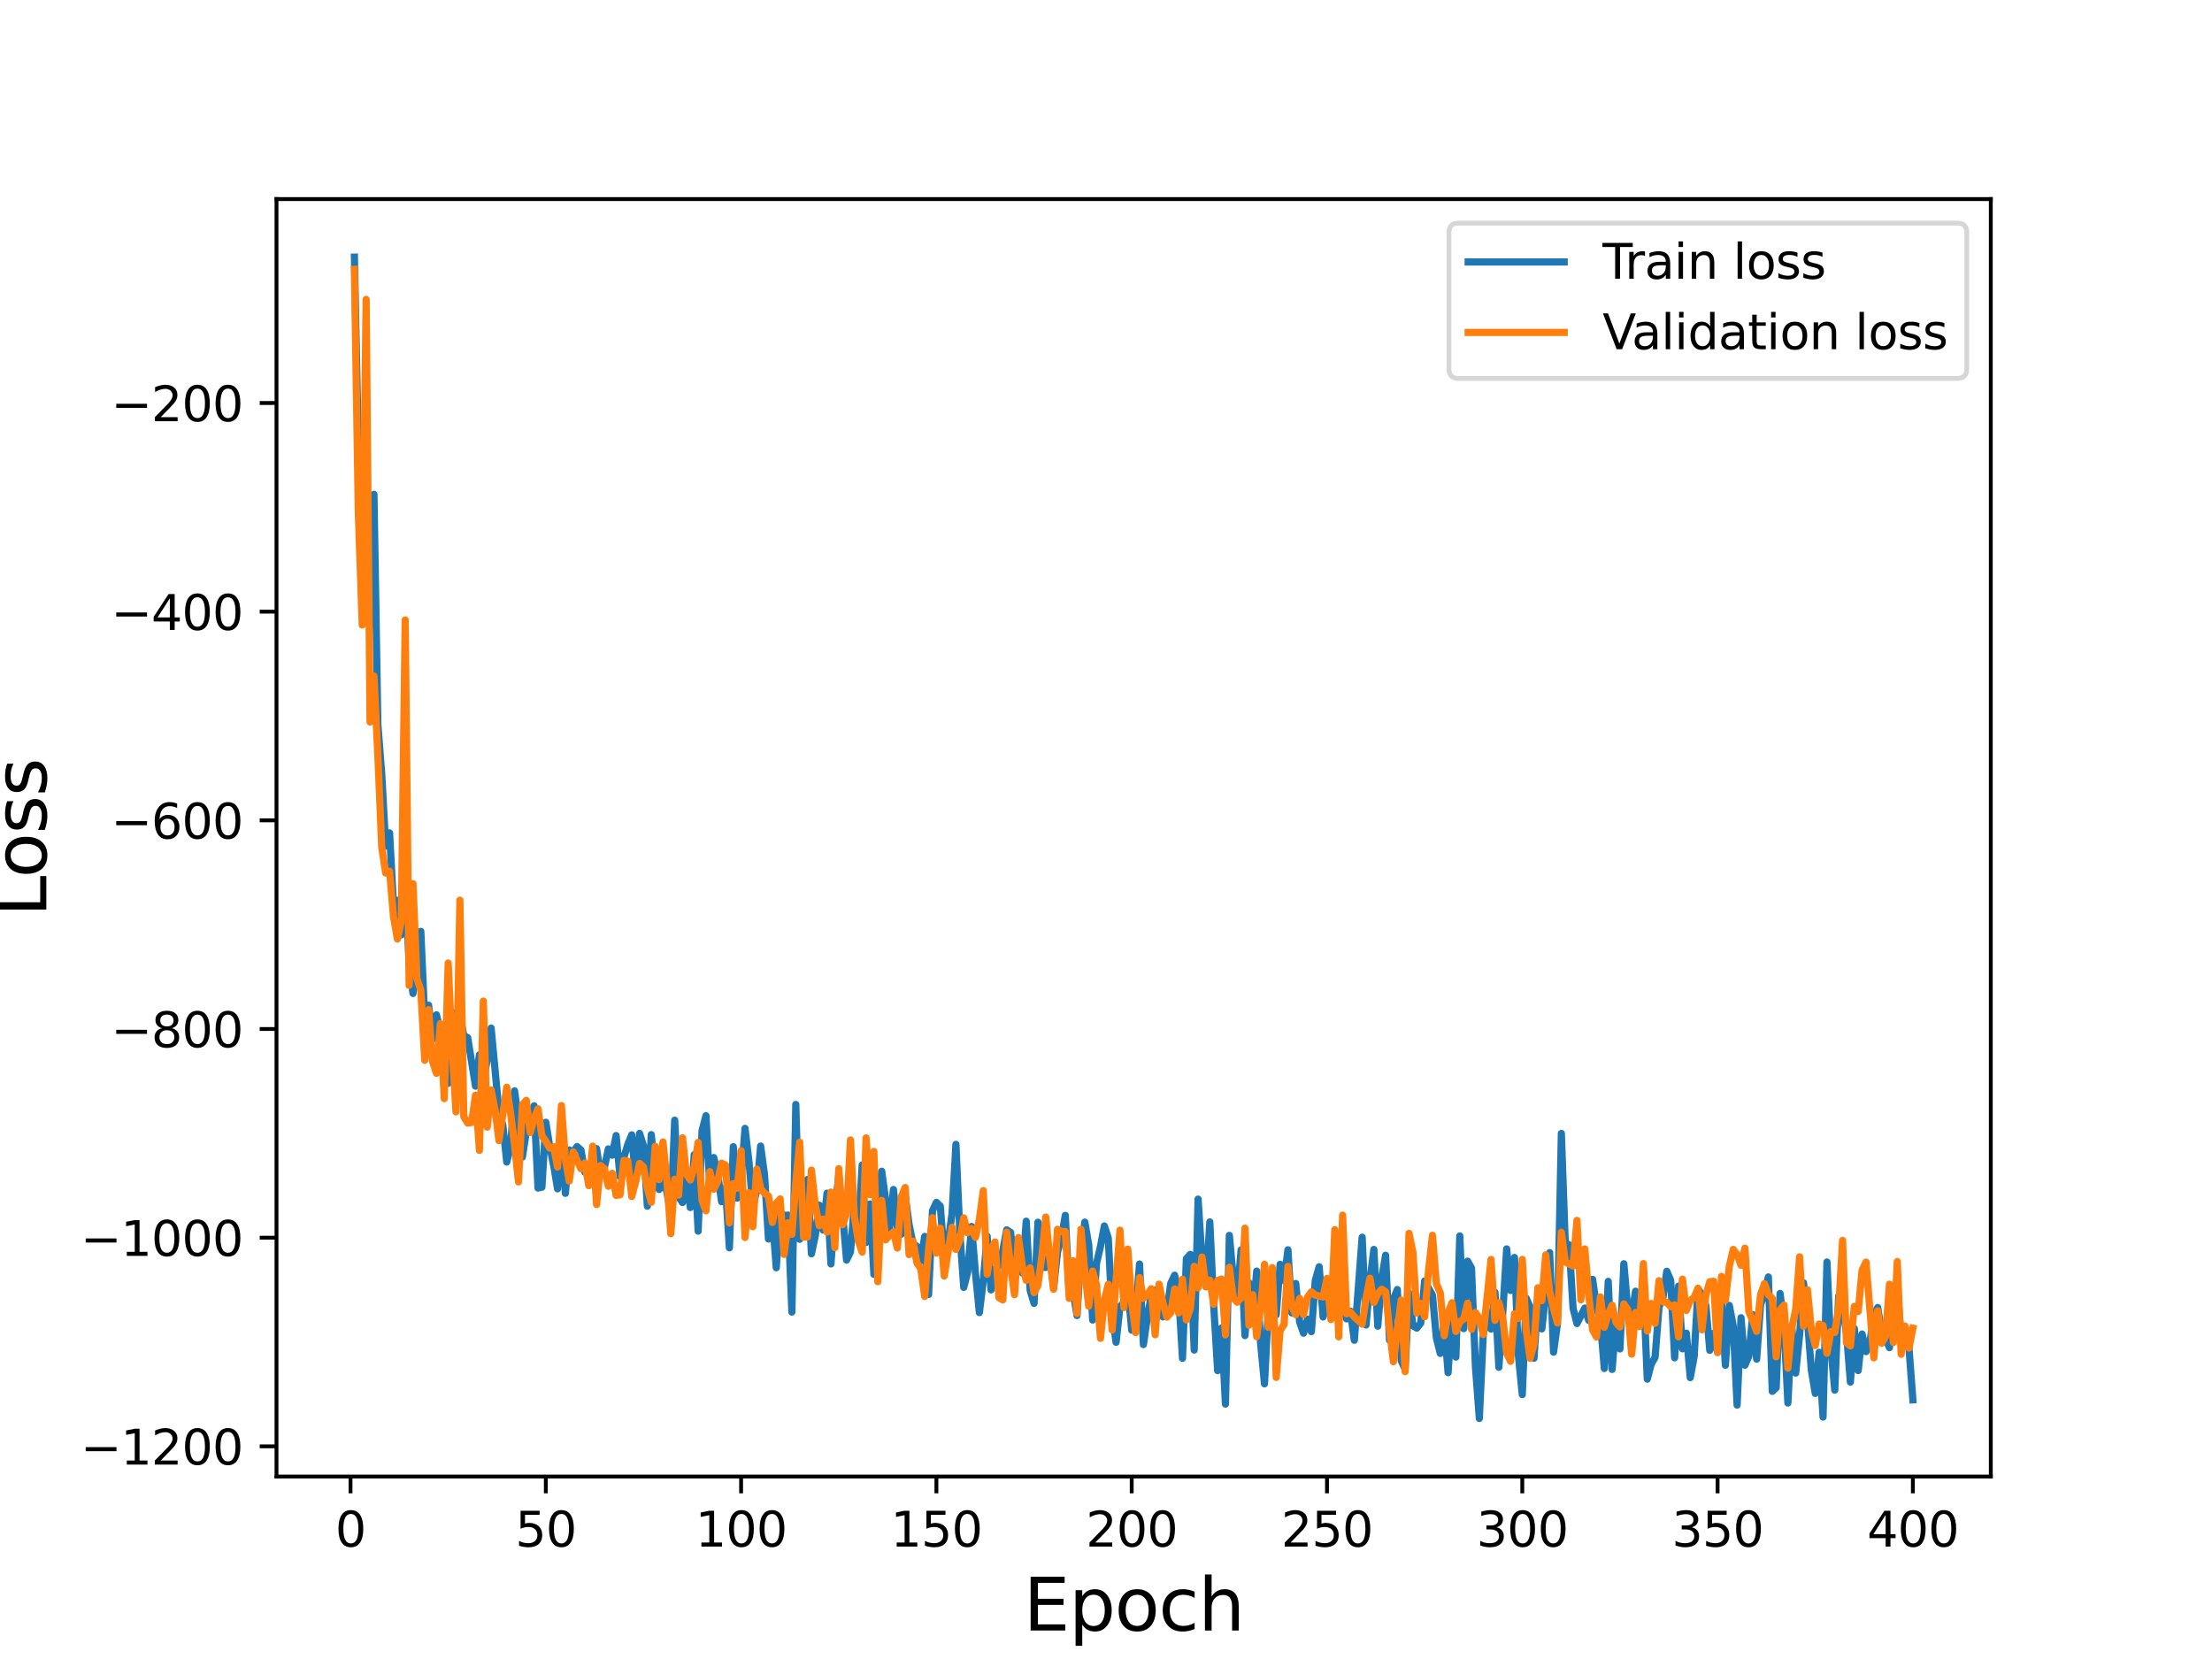<?xml version="1.0" encoding="utf-8" standalone="no"?>
<!DOCTYPE svg PUBLIC "-//W3C//DTD SVG 1.1//EN"
  "http://www.w3.org/Graphics/SVG/1.1/DTD/svg11.dtd">
<svg height="345.6pt" version="1.1" viewBox="0 0 460.8 345.6" width="460.8pt" xmlns="http://www.w3.org/2000/svg" xmlns:xlink="http://www.w3.org/1999/xlink">
 <defs>
  <style type="text/css">*{stroke-linecap:butt;stroke-linejoin:round;}</style>
 </defs>
 <g id="figure_1">
  <g id="patch_1">
   <path d="M 0 345.6 
L 460.8 345.6 
L 460.8 0 
L 0 0 
z
" style="fill:#ffffff;"/>
  </g>
  <g id="axes_1">
   <g id="patch_2">
    <path d="M 57.6 307.584 
L 414.72 307.584 
L 414.72 41.472 
L 57.6 41.472 
z
" style="fill:#ffffff;"/>
   </g>
   <g id="matplotlib.axis_1">
    <g id="xtick_1">
     <g id="line2d_1">
      <defs>
       <path d="M 0 0 
L 0 3.5 
" id="mace0182676" style="stroke:#000000;stroke-width:0.8;"/>
      </defs>
      <g>
       <use style="stroke:#000000;stroke-width:0.8;" x="73.019" xlink:href="#mace0182676" y="307.584"/>
      </g>
     </g>
     <g id="text_1">
      <!-- 0 -->
      <g transform="translate(69.838 322.182)scale(0.1 -0.1)">
       <defs>
        <path d="M 2034 4250 
Q 1547 4250 1301 3770 
Q 1056 3291 1056 2328 
Q 1056 1369 1301 889 
Q 1547 409 2034 409 
Q 2525 409 2770 889 
Q 3016 1369 3016 2328 
Q 3016 3291 2770 3770 
Q 2525 4250 2034 4250 
z
M 2034 4750 
Q 2819 4750 3233 4129 
Q 3647 3509 3647 2328 
Q 3647 1150 3233 529 
Q 2819 -91 2034 -91 
Q 1250 -91 836 529 
Q 422 1150 422 2328 
Q 422 3509 836 4129 
Q 1250 4750 2034 4750 
z
" id="DejaVuSans-30" transform="scale(0.016)"/>
       </defs>
       <use xlink:href="#DejaVuSans-30"/>
      </g>
     </g>
    </g>
    <g id="xtick_2">
     <g id="line2d_2">
      <g>
       <use style="stroke:#000000;stroke-width:0.8;" x="113.703" xlink:href="#mace0182676" y="307.584"/>
      </g>
     </g>
     <g id="text_2">
      <!-- 50 -->
      <g transform="translate(107.34 322.182)scale(0.1 -0.1)">
       <defs>
        <path d="M 691 4666 
L 3169 4666 
L 3169 4134 
L 1269 4134 
L 1269 2991 
Q 1406 3038 1543 3061 
Q 1681 3084 1819 3084 
Q 2600 3084 3056 2656 
Q 3513 2228 3513 1497 
Q 3513 744 3044 326 
Q 2575 -91 1722 -91 
Q 1428 -91 1123 -41 
Q 819 9 494 109 
L 494 744 
Q 775 591 1075 516 
Q 1375 441 1709 441 
Q 2250 441 2565 725 
Q 2881 1009 2881 1497 
Q 2881 1984 2565 2268 
Q 2250 2553 1709 2553 
Q 1456 2553 1204 2497 
Q 953 2441 691 2322 
L 691 4666 
z
" id="DejaVuSans-35" transform="scale(0.016)"/>
       </defs>
       <use xlink:href="#DejaVuSans-35"/>
       <use x="63.623" xlink:href="#DejaVuSans-30"/>
      </g>
     </g>
    </g>
    <g id="xtick_3">
     <g id="line2d_3">
      <g>
       <use style="stroke:#000000;stroke-width:0.8;" x="154.386" xlink:href="#mace0182676" y="307.584"/>
      </g>
     </g>
     <g id="text_3">
      <!-- 100 -->
      <g transform="translate(144.842 322.182)scale(0.1 -0.1)">
       <defs>
        <path d="M 794 531 
L 1825 531 
L 1825 4091 
L 703 3866 
L 703 4441 
L 1819 4666 
L 2450 4666 
L 2450 531 
L 3481 531 
L 3481 0 
L 794 0 
L 794 531 
z
" id="DejaVuSans-31" transform="scale(0.016)"/>
       </defs>
       <use xlink:href="#DejaVuSans-31"/>
       <use x="63.623" xlink:href="#DejaVuSans-30"/>
       <use x="127.246" xlink:href="#DejaVuSans-30"/>
      </g>
     </g>
    </g>
    <g id="xtick_4">
     <g id="line2d_4">
      <g>
       <use style="stroke:#000000;stroke-width:0.8;" x="195.07" xlink:href="#mace0182676" y="307.584"/>
      </g>
     </g>
     <g id="text_4">
      <!-- 150 -->
      <g transform="translate(185.526 322.182)scale(0.1 -0.1)">
       <use xlink:href="#DejaVuSans-31"/>
       <use x="63.623" xlink:href="#DejaVuSans-35"/>
       <use x="127.246" xlink:href="#DejaVuSans-30"/>
      </g>
     </g>
    </g>
    <g id="xtick_5">
     <g id="line2d_5">
      <g>
       <use style="stroke:#000000;stroke-width:0.8;" x="235.753" xlink:href="#mace0182676" y="307.584"/>
      </g>
     </g>
     <g id="text_5">
      <!-- 200 -->
      <g transform="translate(226.209 322.182)scale(0.1 -0.1)">
       <defs>
        <path d="M 1228 531 
L 3431 531 
L 3431 0 
L 469 0 
L 469 531 
Q 828 903 1448 1529 
Q 2069 2156 2228 2338 
Q 2531 2678 2651 2914 
Q 2772 3150 2772 3378 
Q 2772 3750 2511 3984 
Q 2250 4219 1831 4219 
Q 1534 4219 1204 4116 
Q 875 4013 500 3803 
L 500 4441 
Q 881 4594 1212 4672 
Q 1544 4750 1819 4750 
Q 2544 4750 2975 4387 
Q 3406 4025 3406 3419 
Q 3406 3131 3298 2873 
Q 3191 2616 2906 2266 
Q 2828 2175 2409 1742 
Q 1991 1309 1228 531 
z
" id="DejaVuSans-32" transform="scale(0.016)"/>
       </defs>
       <use xlink:href="#DejaVuSans-32"/>
       <use x="63.623" xlink:href="#DejaVuSans-30"/>
       <use x="127.246" xlink:href="#DejaVuSans-30"/>
      </g>
     </g>
    </g>
    <g id="xtick_6">
     <g id="line2d_6">
      <g>
       <use style="stroke:#000000;stroke-width:0.8;" x="276.437" xlink:href="#mace0182676" y="307.584"/>
      </g>
     </g>
     <g id="text_6">
      <!-- 250 -->
      <g transform="translate(266.893 322.182)scale(0.1 -0.1)">
       <use xlink:href="#DejaVuSans-32"/>
       <use x="63.623" xlink:href="#DejaVuSans-35"/>
       <use x="127.246" xlink:href="#DejaVuSans-30"/>
      </g>
     </g>
    </g>
    <g id="xtick_7">
     <g id="line2d_7">
      <g>
       <use style="stroke:#000000;stroke-width:0.8;" x="317.12" xlink:href="#mace0182676" y="307.584"/>
      </g>
     </g>
     <g id="text_7">
      <!-- 300 -->
      <g transform="translate(307.576 322.182)scale(0.1 -0.1)">
       <defs>
        <path d="M 2597 2516 
Q 3050 2419 3304 2112 
Q 3559 1806 3559 1356 
Q 3559 666 3084 287 
Q 2609 -91 1734 -91 
Q 1441 -91 1130 -33 
Q 819 25 488 141 
L 488 750 
Q 750 597 1062 519 
Q 1375 441 1716 441 
Q 2309 441 2620 675 
Q 2931 909 2931 1356 
Q 2931 1769 2642 2001 
Q 2353 2234 1838 2234 
L 1294 2234 
L 1294 2753 
L 1863 2753 
Q 2328 2753 2575 2939 
Q 2822 3125 2822 3475 
Q 2822 3834 2567 4026 
Q 2313 4219 1838 4219 
Q 1578 4219 1281 4162 
Q 984 4106 628 3988 
L 628 4550 
Q 988 4650 1302 4700 
Q 1616 4750 1894 4750 
Q 2613 4750 3031 4423 
Q 3450 4097 3450 3541 
Q 3450 3153 3228 2886 
Q 3006 2619 2597 2516 
z
" id="DejaVuSans-33" transform="scale(0.016)"/>
       </defs>
       <use xlink:href="#DejaVuSans-33"/>
       <use x="63.623" xlink:href="#DejaVuSans-30"/>
       <use x="127.246" xlink:href="#DejaVuSans-30"/>
      </g>
     </g>
    </g>
    <g id="xtick_8">
     <g id="line2d_8">
      <g>
       <use style="stroke:#000000;stroke-width:0.8;" x="357.804" xlink:href="#mace0182676" y="307.584"/>
      </g>
     </g>
     <g id="text_8">
      <!-- 350 -->
      <g transform="translate(348.26 322.182)scale(0.1 -0.1)">
       <use xlink:href="#DejaVuSans-33"/>
       <use x="63.623" xlink:href="#DejaVuSans-35"/>
       <use x="127.246" xlink:href="#DejaVuSans-30"/>
      </g>
     </g>
    </g>
    <g id="xtick_9">
     <g id="line2d_9">
      <g>
       <use style="stroke:#000000;stroke-width:0.8;" x="398.487" xlink:href="#mace0182676" y="307.584"/>
      </g>
     </g>
     <g id="text_9">
      <!-- 400 -->
      <g transform="translate(388.944 322.182)scale(0.1 -0.1)">
       <defs>
        <path d="M 2419 4116 
L 825 1625 
L 2419 1625 
L 2419 4116 
z
M 2253 4666 
L 3047 4666 
L 3047 1625 
L 3713 1625 
L 3713 1100 
L 3047 1100 
L 3047 0 
L 2419 0 
L 2419 1100 
L 313 1100 
L 313 1709 
L 2253 4666 
z
" id="DejaVuSans-34" transform="scale(0.016)"/>
       </defs>
       <use xlink:href="#DejaVuSans-34"/>
       <use x="63.623" xlink:href="#DejaVuSans-30"/>
       <use x="127.246" xlink:href="#DejaVuSans-30"/>
      </g>
     </g>
    </g>
    <g id="text_10">
     <!-- Epoch -->
     <g transform="translate(213.194 339.66)scale(0.15 -0.15)">
      <defs>
       <path d="M 628 4666 
L 3578 4666 
L 3578 4134 
L 1259 4134 
L 1259 2753 
L 3481 2753 
L 3481 2222 
L 1259 2222 
L 1259 531 
L 3634 531 
L 3634 0 
L 628 0 
L 628 4666 
z
" id="DejaVuSans-45" transform="scale(0.016)"/>
       <path d="M 1159 525 
L 1159 -1331 
L 581 -1331 
L 581 3500 
L 1159 3500 
L 1159 2969 
Q 1341 3281 1617 3432 
Q 1894 3584 2278 3584 
Q 2916 3584 3314 3078 
Q 3713 2572 3713 1747 
Q 3713 922 3314 415 
Q 2916 -91 2278 -91 
Q 1894 -91 1617 61 
Q 1341 213 1159 525 
z
M 3116 1747 
Q 3116 2381 2855 2742 
Q 2594 3103 2138 3103 
Q 1681 3103 1420 2742 
Q 1159 2381 1159 1747 
Q 1159 1113 1420 752 
Q 1681 391 2138 391 
Q 2594 391 2855 752 
Q 3116 1113 3116 1747 
z
" id="DejaVuSans-70" transform="scale(0.016)"/>
       <path d="M 1959 3097 
Q 1497 3097 1228 2736 
Q 959 2375 959 1747 
Q 959 1119 1226 758 
Q 1494 397 1959 397 
Q 2419 397 2687 759 
Q 2956 1122 2956 1747 
Q 2956 2369 2687 2733 
Q 2419 3097 1959 3097 
z
M 1959 3584 
Q 2709 3584 3137 3096 
Q 3566 2609 3566 1747 
Q 3566 888 3137 398 
Q 2709 -91 1959 -91 
Q 1206 -91 779 398 
Q 353 888 353 1747 
Q 353 2609 779 3096 
Q 1206 3584 1959 3584 
z
" id="DejaVuSans-6f" transform="scale(0.016)"/>
       <path d="M 3122 3366 
L 3122 2828 
Q 2878 2963 2633 3030 
Q 2388 3097 2138 3097 
Q 1578 3097 1268 2742 
Q 959 2388 959 1747 
Q 959 1106 1268 751 
Q 1578 397 2138 397 
Q 2388 397 2633 464 
Q 2878 531 3122 666 
L 3122 134 
Q 2881 22 2623 -34 
Q 2366 -91 2075 -91 
Q 1284 -91 818 406 
Q 353 903 353 1747 
Q 353 2603 823 3093 
Q 1294 3584 2113 3584 
Q 2378 3584 2631 3529 
Q 2884 3475 3122 3366 
z
" id="DejaVuSans-63" transform="scale(0.016)"/>
       <path d="M 3513 2113 
L 3513 0 
L 2938 0 
L 2938 2094 
Q 2938 2591 2744 2837 
Q 2550 3084 2163 3084 
Q 1697 3084 1428 2787 
Q 1159 2491 1159 1978 
L 1159 0 
L 581 0 
L 581 4863 
L 1159 4863 
L 1159 2956 
Q 1366 3272 1645 3428 
Q 1925 3584 2291 3584 
Q 2894 3584 3203 3211 
Q 3513 2838 3513 2113 
z
" id="DejaVuSans-68" transform="scale(0.016)"/>
      </defs>
      <use xlink:href="#DejaVuSans-45"/>
      <use x="63.184" xlink:href="#DejaVuSans-70"/>
      <use x="126.66" xlink:href="#DejaVuSans-6f"/>
      <use x="187.842" xlink:href="#DejaVuSans-63"/>
      <use x="242.822" xlink:href="#DejaVuSans-68"/>
     </g>
    </g>
   </g>
   <g id="matplotlib.axis_2">
    <g id="ytick_1">
     <g id="line2d_10">
      <defs>
       <path d="M 0 0 
L -3.5 0 
" id="m3b5ccf1299" style="stroke:#000000;stroke-width:0.8;"/>
      </defs>
      <g>
       <use style="stroke:#000000;stroke-width:0.8;" x="57.6" xlink:href="#m3b5ccf1299" y="301.298"/>
      </g>
     </g>
     <g id="text_11">
      <!-- −1200 -->
      <g transform="translate(16.77 305.097)scale(0.1 -0.1)">
       <defs>
        <path d="M 678 2272 
L 4684 2272 
L 4684 1741 
L 678 1741 
L 678 2272 
z
" id="DejaVuSans-2212" transform="scale(0.016)"/>
       </defs>
       <use xlink:href="#DejaVuSans-2212"/>
       <use x="83.789" xlink:href="#DejaVuSans-31"/>
       <use x="147.412" xlink:href="#DejaVuSans-32"/>
       <use x="211.035" xlink:href="#DejaVuSans-30"/>
       <use x="274.658" xlink:href="#DejaVuSans-30"/>
      </g>
     </g>
    </g>
    <g id="ytick_2">
     <g id="line2d_11">
      <g>
       <use style="stroke:#000000;stroke-width:0.8;" x="57.6" xlink:href="#m3b5ccf1299" y="257.829"/>
      </g>
     </g>
     <g id="text_12">
      <!-- −1000 -->
      <g transform="translate(16.77 261.628)scale(0.1 -0.1)">
       <use xlink:href="#DejaVuSans-2212"/>
       <use x="83.789" xlink:href="#DejaVuSans-31"/>
       <use x="147.412" xlink:href="#DejaVuSans-30"/>
       <use x="211.035" xlink:href="#DejaVuSans-30"/>
       <use x="274.658" xlink:href="#DejaVuSans-30"/>
      </g>
     </g>
    </g>
    <g id="ytick_3">
     <g id="line2d_12">
      <g>
       <use style="stroke:#000000;stroke-width:0.8;" x="57.6" xlink:href="#m3b5ccf1299" y="214.36"/>
      </g>
     </g>
     <g id="text_13">
      <!-- −800 -->
      <g transform="translate(23.133 218.159)scale(0.1 -0.1)">
       <defs>
        <path d="M 2034 2216 
Q 1584 2216 1326 1975 
Q 1069 1734 1069 1313 
Q 1069 891 1326 650 
Q 1584 409 2034 409 
Q 2484 409 2743 651 
Q 3003 894 3003 1313 
Q 3003 1734 2745 1975 
Q 2488 2216 2034 2216 
z
M 1403 2484 
Q 997 2584 770 2862 
Q 544 3141 544 3541 
Q 544 4100 942 4425 
Q 1341 4750 2034 4750 
Q 2731 4750 3128 4425 
Q 3525 4100 3525 3541 
Q 3525 3141 3298 2862 
Q 3072 2584 2669 2484 
Q 3125 2378 3379 2068 
Q 3634 1759 3634 1313 
Q 3634 634 3220 271 
Q 2806 -91 2034 -91 
Q 1263 -91 848 271 
Q 434 634 434 1313 
Q 434 1759 690 2068 
Q 947 2378 1403 2484 
z
M 1172 3481 
Q 1172 3119 1398 2916 
Q 1625 2713 2034 2713 
Q 2441 2713 2670 2916 
Q 2900 3119 2900 3481 
Q 2900 3844 2670 4047 
Q 2441 4250 2034 4250 
Q 1625 4250 1398 4047 
Q 1172 3844 1172 3481 
z
" id="DejaVuSans-38" transform="scale(0.016)"/>
       </defs>
       <use xlink:href="#DejaVuSans-2212"/>
       <use x="83.789" xlink:href="#DejaVuSans-38"/>
       <use x="147.412" xlink:href="#DejaVuSans-30"/>
       <use x="211.035" xlink:href="#DejaVuSans-30"/>
      </g>
     </g>
    </g>
    <g id="ytick_4">
     <g id="line2d_13">
      <g>
       <use style="stroke:#000000;stroke-width:0.8;" x="57.6" xlink:href="#m3b5ccf1299" y="170.89"/>
      </g>
     </g>
     <g id="text_14">
      <!-- −600 -->
      <g transform="translate(23.133 174.69)scale(0.1 -0.1)">
       <defs>
        <path d="M 2113 2584 
Q 1688 2584 1439 2293 
Q 1191 2003 1191 1497 
Q 1191 994 1439 701 
Q 1688 409 2113 409 
Q 2538 409 2786 701 
Q 3034 994 3034 1497 
Q 3034 2003 2786 2293 
Q 2538 2584 2113 2584 
z
M 3366 4563 
L 3366 3988 
Q 3128 4100 2886 4159 
Q 2644 4219 2406 4219 
Q 1781 4219 1451 3797 
Q 1122 3375 1075 2522 
Q 1259 2794 1537 2939 
Q 1816 3084 2150 3084 
Q 2853 3084 3261 2657 
Q 3669 2231 3669 1497 
Q 3669 778 3244 343 
Q 2819 -91 2113 -91 
Q 1303 -91 875 529 
Q 447 1150 447 2328 
Q 447 3434 972 4092 
Q 1497 4750 2381 4750 
Q 2619 4750 2861 4703 
Q 3103 4656 3366 4563 
z
" id="DejaVuSans-36" transform="scale(0.016)"/>
       </defs>
       <use xlink:href="#DejaVuSans-2212"/>
       <use x="83.789" xlink:href="#DejaVuSans-36"/>
       <use x="147.412" xlink:href="#DejaVuSans-30"/>
       <use x="211.035" xlink:href="#DejaVuSans-30"/>
      </g>
     </g>
    </g>
    <g id="ytick_5">
     <g id="line2d_14">
      <g>
       <use style="stroke:#000000;stroke-width:0.8;" x="57.6" xlink:href="#m3b5ccf1299" y="127.421"/>
      </g>
     </g>
     <g id="text_15">
      <!-- −400 -->
      <g transform="translate(23.133 131.22)scale(0.1 -0.1)">
       <use xlink:href="#DejaVuSans-2212"/>
       <use x="83.789" xlink:href="#DejaVuSans-34"/>
       <use x="147.412" xlink:href="#DejaVuSans-30"/>
       <use x="211.035" xlink:href="#DejaVuSans-30"/>
      </g>
     </g>
    </g>
    <g id="ytick_6">
     <g id="line2d_15">
      <g>
       <use style="stroke:#000000;stroke-width:0.8;" x="57.6" xlink:href="#m3b5ccf1299" y="83.952"/>
      </g>
     </g>
     <g id="text_16">
      <!-- −200 -->
      <g transform="translate(23.133 87.751)scale(0.1 -0.1)">
       <use xlink:href="#DejaVuSans-2212"/>
       <use x="83.789" xlink:href="#DejaVuSans-32"/>
       <use x="147.412" xlink:href="#DejaVuSans-30"/>
       <use x="211.035" xlink:href="#DejaVuSans-30"/>
      </g>
     </g>
    </g>
    <g id="text_17">
     <!-- Loss -->
     <g transform="translate(9.651 190.979)rotate(-90)scale(0.15 -0.15)">
      <defs>
       <path d="M 628 4666 
L 1259 4666 
L 1259 531 
L 3531 531 
L 3531 0 
L 628 0 
L 628 4666 
z
" id="DejaVuSans-4c" transform="scale(0.016)"/>
       <path d="M 2834 3397 
L 2834 2853 
Q 2591 2978 2328 3040 
Q 2066 3103 1784 3103 
Q 1356 3103 1142 2972 
Q 928 2841 928 2578 
Q 928 2378 1081 2264 
Q 1234 2150 1697 2047 
L 1894 2003 
Q 2506 1872 2764 1633 
Q 3022 1394 3022 966 
Q 3022 478 2636 193 
Q 2250 -91 1575 -91 
Q 1294 -91 989 -36 
Q 684 19 347 128 
L 347 722 
Q 666 556 975 473 
Q 1284 391 1588 391 
Q 1994 391 2212 530 
Q 2431 669 2431 922 
Q 2431 1156 2273 1281 
Q 2116 1406 1581 1522 
L 1381 1569 
Q 847 1681 609 1914 
Q 372 2147 372 2553 
Q 372 3047 722 3315 
Q 1072 3584 1716 3584 
Q 2034 3584 2315 3537 
Q 2597 3491 2834 3397 
z
" id="DejaVuSans-73" transform="scale(0.016)"/>
      </defs>
      <use xlink:href="#DejaVuSans-4c"/>
      <use x="53.963" xlink:href="#DejaVuSans-6f"/>
      <use x="115.145" xlink:href="#DejaVuSans-73"/>
      <use x="167.244" xlink:href="#DejaVuSans-73"/>
     </g>
    </g>
   </g>
   <g id="line2d_16">
    <path clip-path="url(#pf8d80ae729)" d="M 73.833 53.568 
L 74.646 92.772 
L 75.46 121.439 
L 76.274 117.961 
L 77.087 130.251 
L 77.901 102.972 
L 78.715 150.919 
L 79.528 161.272 
L 80.342 176.267 
L 81.156 173.508 
L 81.969 188.577 
L 82.783 187.544 
L 83.597 194.753 
L 84.41 182.602 
L 85.224 200.819 
L 86.038 206.954 
L 86.851 199.841 
L 87.665 194.023 
L 88.479 212.35 
L 89.292 209.411 
L 90.106 216.525 
L 90.92 211.399 
L 91.733 214.882 
L 92.547 219.916 
L 93.361 225.667 
L 94.174 210.832 
L 94.988 222.963 
L 95.802 211.31 
L 96.616 215.76 
L 97.429 216.164 
L 99.057 226.265 
L 99.87 219.735 
L 100.684 225.228 
L 101.498 220.731 
L 102.311 214.164 
L 103.939 231.529 
L 104.752 234.432 
L 105.566 242.073 
L 106.38 238.707 
L 107.193 227.239 
L 108.007 233.219 
L 108.821 241.033 
L 109.634 235.816 
L 110.448 232.568 
L 111.262 230.355 
L 112.075 247.492 
L 112.889 247.307 
L 113.703 233.795 
L 114.516 238.809 
L 115.33 242.735 
L 116.144 247.654 
L 116.957 233.98 
L 117.771 248.595 
L 118.585 239.551 
L 119.398 239.974 
L 120.212 238.853 
L 121.026 239.59 
L 121.839 244.179 
L 122.653 243.414 
L 123.467 245.489 
L 124.28 239.28 
L 125.094 244.644 
L 125.908 243.216 
L 126.721 239.338 
L 127.535 240.65 
L 128.349 236.555 
L 129.162 245.107 
L 129.976 241.054 
L 130.79 238.38 
L 131.603 236.406 
L 132.417 245.957 
L 133.231 236.109 
L 134.044 238.664 
L 134.858 251.268 
L 135.672 236.363 
L 136.485 244.64 
L 137.299 247.797 
L 138.113 245.778 
L 138.926 248.314 
L 139.74 253.016 
L 140.554 233.357 
L 141.367 249.358 
L 142.181 250.51 
L 142.995 244.811 
L 143.808 251.55 
L 144.622 240.519 
L 145.436 256.469 
L 146.249 235.554 
L 147.063 232.426 
L 147.877 247.072 
L 148.69 241.139 
L 149.504 244.53 
L 150.318 250.339 
L 151.131 247.444 
L 151.945 259.947 
L 152.759 238.877 
L 153.572 249.598 
L 154.386 245.566 
L 155.2 235.062 
L 156.013 241.958 
L 156.827 251.244 
L 157.641 248.082 
L 158.454 238.748 
L 159.268 244.772 
L 160.082 258.11 
L 160.895 253.495 
L 161.709 264.102 
L 162.523 252.552 
L 163.336 253.21 
L 164.15 253.126 
L 164.964 273.332 
L 165.777 230.073 
L 166.591 258.159 
L 167.405 250.877 
L 168.219 245.711 
L 169.032 261.198 
L 169.846 257.361 
L 170.66 251.051 
L 171.473 256.237 
L 172.287 248.561 
L 173.101 263.296 
L 173.914 252.168 
L 174.728 244.918 
L 175.542 253.003 
L 176.355 262.5 
L 177.169 260.794 
L 177.983 250.903 
L 178.796 256.54 
L 179.61 242.689 
L 180.424 258.833 
L 181.237 250.813 
L 182.051 265.478 
L 182.865 249.714 
L 183.678 243.989 
L 185.306 255.846 
L 186.119 247.796 
L 186.933 255.628 
L 187.747 257.099 
L 188.56 248.994 
L 189.374 255.071 
L 190.188 259.035 
L 191.001 259.647 
L 191.815 262.669 
L 192.629 257.575 
L 193.442 269.664 
L 194.256 252.206 
L 195.07 250.474 
L 195.883 251.273 
L 196.697 261.786 
L 197.511 258.656 
L 198.324 252.875 
L 199.138 238.386 
L 199.952 256.787 
L 200.765 268.183 
L 201.579 264.999 
L 202.393 255.499 
L 203.206 265.219 
L 204.02 273.44 
L 204.834 266.782 
L 205.647 257.545 
L 206.461 268.706 
L 207.275 264.394 
L 208.088 263.738 
L 208.902 260.497 
L 209.716 256.198 
L 210.529 256.739 
L 211.343 264.265 
L 212.157 261.148 
L 212.97 265.182 
L 213.784 254.396 
L 214.598 268.787 
L 215.411 271.52 
L 216.225 254.612 
L 217.039 264.011 
L 217.852 264.029 
L 218.666 260.984 
L 219.48 268.318 
L 220.293 260.88 
L 221.107 257.733 
L 221.921 253.185 
L 222.734 269.303 
L 223.548 269.089 
L 224.362 274.05 
L 225.175 261.023 
L 225.989 254.587 
L 226.803 259.336 
L 227.616 274.987 
L 228.43 263.175 
L 229.244 259.682 
L 230.057 255.391 
L 230.871 257.895 
L 231.685 273.872 
L 232.498 279.623 
L 233.312 272.172 
L 234.126 271.366 
L 234.939 268.279 
L 235.753 277.098 
L 236.567 273.446 
L 237.381 263.322 
L 238.194 280.104 
L 239.008 274.499 
L 239.822 269.837 
L 240.635 268.759 
L 241.449 269.269 
L 242.263 274.337 
L 243.076 273.182 
L 243.89 267.333 
L 244.704 265.647 
L 245.517 269.279 
L 246.331 282.967 
L 247.145 262.204 
L 247.958 261.311 
L 248.772 281.238 
L 249.586 249.795 
L 250.399 262.43 
L 251.213 268.046 
L 252.027 254.553 
L 252.84 272.025 
L 253.654 285.534 
L 254.468 276.658 
L 255.281 292.493 
L 256.095 257.35 
L 256.909 266.178 
L 257.722 270.402 
L 258.536 260.387 
L 259.35 278.224 
L 260.163 267.21 
L 260.977 274.637 
L 261.791 264.794 
L 262.604 279.863 
L 263.418 288.276 
L 264.232 272.22 
L 265.045 266.606 
L 265.859 273.891 
L 266.673 263.382 
L 267.486 266.801 
L 268.3 260.356 
L 269.114 273.498 
L 269.927 267.369 
L 270.741 275.423 
L 271.555 277.73 
L 272.368 274.8 
L 273.182 277.409 
L 273.996 266.741 
L 274.809 263.888 
L 275.623 274.346 
L 276.437 271.107 
L 277.25 273.422 
L 278.064 270.209 
L 278.878 263.183 
L 279.691 272.751 
L 280.505 274.741 
L 281.319 273.141 
L 282.132 279.2 
L 283.76 257.736 
L 284.573 276.018 
L 285.387 266.788 
L 286.201 260.281 
L 287.014 276.269 
L 287.828 266.38 
L 288.642 261.485 
L 289.455 279.164 
L 290.269 270.673 
L 291.083 268.633 
L 291.896 283.472 
L 292.71 285.21 
L 293.524 269.376 
L 294.337 276.182 
L 295.151 276.67 
L 295.965 275.619 
L 296.778 266.846 
L 298.406 269.789 
L 299.219 278.692 
L 300.033 281.942 
L 300.847 275.533 
L 301.66 285.957 
L 302.474 273.309 
L 303.288 282.702 
L 304.101 257.463 
L 304.915 276.777 
L 305.729 262.721 
L 306.543 264.167 
L 307.356 284.655 
L 308.17 295.488 
L 308.984 278.125 
L 309.797 273.302 
L 310.611 276.868 
L 311.425 269.187 
L 312.238 284.84 
L 313.052 273.546 
L 313.866 260.167 
L 314.679 268.825 
L 315.493 261.949 
L 316.307 282.359 
L 317.12 290.522 
L 317.934 270.441 
L 318.748 272.274 
L 319.561 282.945 
L 320.375 270.448 
L 321.189 276.834 
L 322.002 269.523 
L 322.816 260.951 
L 323.63 281.68 
L 324.443 275.795 
L 325.257 236.113 
L 326.071 258.889 
L 326.884 259.334 
L 327.698 272.527 
L 328.512 275.719 
L 330.139 272.495 
L 330.953 275.042 
L 331.766 266.507 
L 332.58 272.122 
L 333.394 275.431 
L 334.207 285.083 
L 335.021 266.934 
L 335.835 285.272 
L 336.648 274.765 
L 337.462 281.011 
L 338.276 263.261 
L 339.089 272.581 
L 339.903 274.009 
L 340.717 268.98 
L 341.53 275.248 
L 342.344 268.348 
L 343.158 287.303 
L 343.971 284.179 
L 344.785 282.75 
L 345.599 272.292 
L 346.412 270.372 
L 347.226 264.822 
L 348.04 266.726 
L 348.853 282.859 
L 349.667 267.918 
L 350.481 280.981 
L 351.294 277.714 
L 352.108 286.984 
L 352.922 282.61 
L 353.735 268.465 
L 354.549 269.785 
L 355.363 271.903 
L 356.176 281.302 
L 356.99 277.736 
L 357.804 281.696 
L 358.617 271.333 
L 359.431 284.409 
L 360.245 271.94 
L 361.058 276.191 
L 361.872 292.708 
L 362.686 274.51 
L 363.499 284.4 
L 364.313 282.515 
L 365.127 273.86 
L 365.94 283.138 
L 366.754 271.799 
L 367.568 269.467 
L 368.381 266.011 
L 369.195 289.846 
L 370.009 289.097 
L 370.822 269.442 
L 371.636 275.982 
L 372.45 292.28 
L 373.263 276.255 
L 374.077 286.035 
L 374.891 278.068 
L 375.704 267.221 
L 376.518 274.915 
L 377.332 285.413 
L 378.146 290.277 
L 378.959 281.714 
L 379.773 295.198 
L 380.587 262.898 
L 381.4 280.812 
L 382.214 289.594 
L 383.028 269.981 
L 383.841 272.68 
L 384.655 277.681 
L 385.469 287.919 
L 386.282 276.724 
L 387.096 285.518 
L 387.91 277.904 
L 388.723 281.569 
L 389.537 279.645 
L 390.351 273.864 
L 391.164 272.385 
L 391.978 277.599 
L 392.792 278.829 
L 393.605 280.74 
L 394.419 271.116 
L 395.233 268.269 
L 396.046 278.532 
L 396.86 276.627 
L 397.674 280.811 
L 398.487 291.607 
L 398.487 291.607 
" style="fill:none;stroke:#1f77b4;stroke-linecap:square;stroke-width:1.5;"/>
   </g>
   <g id="line2d_17">
    <path clip-path="url(#pf8d80ae729)" d="M 73.833 56.114 
L 74.646 106.818 
L 75.46 130.208 
L 76.274 62.375 
L 77.087 150.391 
L 77.901 140.84 
L 78.715 157.391 
L 79.528 176.603 
L 80.342 181.861 
L 81.156 181.477 
L 81.969 190.963 
L 82.783 195.616 
L 83.597 191.94 
L 84.41 129.151 
L 85.224 205.278 
L 86.038 184.098 
L 86.851 203.857 
L 87.665 206.305 
L 88.479 220.873 
L 89.292 210.329 
L 90.106 221.126 
L 90.92 223.593 
L 91.733 213.253 
L 92.547 228.865 
L 93.361 200.615 
L 94.174 218.37 
L 94.988 231.617 
L 95.802 187.529 
L 96.616 232.629 
L 97.429 233.956 
L 98.243 233.829 
L 99.057 228.153 
L 99.87 239.643 
L 100.684 208.548 
L 101.498 234.8 
L 102.311 227.078 
L 103.125 231.148 
L 103.939 237.604 
L 105.566 226.489 
L 106.38 232.048 
L 107.193 238.561 
L 108.007 246.206 
L 108.821 230.119 
L 109.634 229.22 
L 110.448 235.921 
L 111.262 233.03 
L 112.075 230.977 
L 112.889 236.607 
L 113.703 237.772 
L 114.516 239.176 
L 115.33 238.87 
L 116.144 243.114 
L 116.957 230.311 
L 117.771 241.454 
L 118.585 246.031 
L 119.398 239.959 
L 121.026 243.48 
L 121.839 242.276 
L 122.653 246.992 
L 123.467 238.765 
L 124.28 250.929 
L 125.094 242.801 
L 125.908 243.432 
L 126.721 247.117 
L 127.535 244.417 
L 128.349 249.025 
L 129.162 248.891 
L 129.976 241.736 
L 130.79 241.886 
L 131.603 249.251 
L 132.417 246.177 
L 133.231 242.364 
L 134.044 243.1 
L 134.858 247.566 
L 135.672 250.446 
L 136.485 238.773 
L 137.299 245.731 
L 138.113 237.896 
L 138.926 245.998 
L 139.74 257.004 
L 140.554 245.67 
L 141.367 248.963 
L 142.181 237.029 
L 142.995 244.603 
L 143.808 245.813 
L 144.622 243.092 
L 145.436 237.978 
L 146.249 250.106 
L 147.063 252.233 
L 147.877 244.077 
L 148.69 247.729 
L 149.504 246.126 
L 150.318 242.302 
L 151.131 242.695 
L 151.945 254.743 
L 152.759 246.582 
L 153.572 247.516 
L 154.386 239.723 
L 155.2 257.785 
L 156.013 248.473 
L 156.827 255.546 
L 157.641 243.563 
L 158.454 247.6 
L 159.268 248.597 
L 160.082 249.169 
L 160.895 254.669 
L 161.709 250.666 
L 162.523 249.76 
L 163.336 261.316 
L 164.15 254.738 
L 164.964 257.121 
L 165.777 246.363 
L 166.591 237.94 
L 167.405 257.73 
L 168.219 257.677 
L 169.032 243.76 
L 169.846 251.148 
L 170.66 255.355 
L 171.473 253.953 
L 172.287 256.685 
L 173.101 248.331 
L 173.914 259.91 
L 174.728 243.456 
L 175.542 255.136 
L 176.355 252.812 
L 177.169 237.475 
L 177.983 253.455 
L 178.796 258.486 
L 179.61 260.839 
L 180.424 237.044 
L 181.237 248.869 
L 182.051 239.865 
L 182.865 266.999 
L 183.678 250.063 
L 184.492 258.28 
L 185.306 257.342 
L 186.119 256.644 
L 186.933 259.995 
L 187.747 249.385 
L 188.56 247.38 
L 189.374 261.35 
L 190.188 258.543 
L 191.001 263.062 
L 191.815 264.246 
L 192.629 270.067 
L 193.442 260.166 
L 194.256 253.679 
L 195.07 261.037 
L 195.883 255.856 
L 196.697 265.814 
L 198.324 255.681 
L 199.138 260.282 
L 199.952 258.286 
L 200.765 253.708 
L 201.579 256.816 
L 202.393 255.948 
L 203.206 257.772 
L 204.02 254.008 
L 204.834 248.029 
L 205.647 265.437 
L 206.461 260.229 
L 207.275 258.725 
L 208.088 270.304 
L 208.902 270.794 
L 209.716 256.694 
L 210.529 263.925 
L 211.343 269.703 
L 212.157 257.8 
L 212.97 263.759 
L 213.784 266.718 
L 214.598 264.116 
L 215.411 269.28 
L 216.225 267.736 
L 217.039 261.647 
L 217.852 253.531 
L 218.666 261.852 
L 219.48 268.578 
L 220.293 256.097 
L 221.107 256.545 
L 221.921 256.555 
L 222.734 270.481 
L 223.548 262.624 
L 224.362 273.606 
L 225.175 256.09 
L 225.989 264.939 
L 226.803 272.098 
L 227.616 264.79 
L 228.43 267.668 
L 229.244 278.797 
L 230.057 270.893 
L 230.871 267.548 
L 231.685 277.062 
L 233.312 256.274 
L 234.126 272.396 
L 234.939 260.213 
L 235.753 271.326 
L 236.567 277.61 
L 237.381 266.143 
L 238.194 270.469 
L 239.008 269.715 
L 239.822 268.457 
L 240.635 278.057 
L 241.449 267.518 
L 242.263 271.382 
L 243.076 274.377 
L 243.89 273.469 
L 244.704 268.511 
L 245.517 273.53 
L 246.331 266.479 
L 247.145 274.97 
L 247.958 272.611 
L 248.772 263.807 
L 249.586 268.279 
L 250.399 261.865 
L 251.213 268.049 
L 252.027 266.692 
L 252.84 271.697 
L 253.654 266.752 
L 254.468 266.441 
L 255.281 278.071 
L 256.095 264.002 
L 256.909 270.346 
L 257.722 271.282 
L 258.536 270.392 
L 259.35 255.841 
L 260.163 276.084 
L 260.977 269.709 
L 261.791 278.45 
L 262.604 272.677 
L 263.418 263.375 
L 264.232 276.497 
L 265.045 264.07 
L 265.859 286.932 
L 266.673 277.166 
L 267.486 275.924 
L 268.3 263.81 
L 269.114 272.205 
L 269.927 273.88 
L 270.741 270.482 
L 271.555 273.866 
L 272.368 270.233 
L 273.182 269.112 
L 273.996 269.79 
L 275.623 270.177 
L 276.437 266.312 
L 277.25 274.897 
L 278.064 256.16 
L 278.878 278.491 
L 279.691 253.139 
L 280.505 273.69 
L 281.319 273.346 
L 282.132 274.337 
L 283.76 275.84 
L 284.573 270.42 
L 285.387 266.275 
L 286.201 271.34 
L 287.014 269.515 
L 287.828 268.57 
L 288.642 269.101 
L 289.455 276.951 
L 290.269 283.671 
L 291.896 270.826 
L 292.71 285.74 
L 293.524 256.933 
L 294.337 260.903 
L 295.151 273.537 
L 295.965 271.523 
L 296.778 274.309 
L 297.592 264.668 
L 298.406 257.332 
L 299.219 267.45 
L 300.033 269.286 
L 300.847 278.258 
L 301.66 273.494 
L 302.474 271.376 
L 303.288 277.351 
L 304.101 275.374 
L 304.915 274.738 
L 305.729 271.48 
L 306.543 276.925 
L 307.356 273.425 
L 308.17 274.624 
L 308.984 278.001 
L 310.611 262.37 
L 311.425 275.05 
L 312.238 271.381 
L 313.052 274.469 
L 313.866 281.91 
L 314.679 283.584 
L 315.493 273.686 
L 316.307 274.627 
L 317.12 262.355 
L 317.934 277.196 
L 318.748 282.946 
L 319.561 280.009 
L 320.375 268.254 
L 321.189 270.948 
L 322.002 261.417 
L 322.816 269.075 
L 323.63 272.584 
L 324.443 275.6 
L 325.257 256.699 
L 326.071 262.9 
L 327.698 263.723 
L 328.512 254.226 
L 329.325 270.781 
L 330.139 260.168 
L 330.953 269.584 
L 331.766 277.035 
L 332.58 278.516 
L 333.394 270.166 
L 334.207 276.494 
L 335.021 273.758 
L 335.835 271.917 
L 336.648 275.525 
L 337.462 276.434 
L 338.276 271.633 
L 339.089 272.818 
L 339.903 282.09 
L 340.717 273.416 
L 341.53 276.342 
L 342.344 263.225 
L 343.158 277.271 
L 343.971 271.549 
L 344.785 275.665 
L 345.599 266.786 
L 346.412 271.184 
L 347.226 271.318 
L 348.04 272.209 
L 348.853 271.833 
L 349.667 278.477 
L 350.481 266.479 
L 351.294 272.986 
L 352.108 270.903 
L 352.922 270.279 
L 353.735 268.362 
L 354.549 277.026 
L 355.363 269.749 
L 356.176 267.011 
L 356.99 266.911 
L 357.804 281.767 
L 358.617 265.901 
L 359.431 270.88 
L 360.245 263.802 
L 361.058 260.278 
L 361.872 261.36 
L 362.686 263.573 
L 363.499 260.016 
L 364.313 273.238 
L 365.127 275.097 
L 365.94 277.351 
L 366.754 269.719 
L 367.568 267.407 
L 368.381 269.718 
L 369.195 270.502 
L 370.009 282.642 
L 370.822 272.849 
L 371.636 271.861 
L 372.45 285.02 
L 373.263 276.629 
L 374.077 272.77 
L 374.891 261.822 
L 375.704 276.277 
L 376.518 268.673 
L 377.332 276.993 
L 378.146 280.305 
L 378.959 275.829 
L 379.773 276.132 
L 380.587 281.904 
L 381.4 277.395 
L 382.214 277.564 
L 383.028 272.593 
L 383.841 258.409 
L 384.655 279.711 
L 385.469 280.376 
L 386.282 272.143 
L 387.096 273.201 
L 387.91 264.566 
L 388.723 262.925 
L 390.351 282.861 
L 391.164 273.073 
L 391.978 279.804 
L 392.792 278.432 
L 393.605 267.525 
L 394.419 279.666 
L 395.233 262.813 
L 396.046 282.118 
L 396.86 276.241 
L 397.674 280.834 
L 398.487 276.691 
L 398.487 276.691 
" style="fill:none;stroke:#ff7f0e;stroke-linecap:square;stroke-width:1.5;"/>
   </g>
   <g id="patch_3">
    <path d="M 57.6 307.584 
L 57.6 41.472 
" style="fill:none;stroke:#000000;stroke-linecap:square;stroke-linejoin:miter;stroke-width:0.8;"/>
   </g>
   <g id="patch_4">
    <path d="M 414.72 307.584 
L 414.72 41.472 
" style="fill:none;stroke:#000000;stroke-linecap:square;stroke-linejoin:miter;stroke-width:0.8;"/>
   </g>
   <g id="patch_5">
    <path d="M 57.6 307.584 
L 414.72 307.584 
" style="fill:none;stroke:#000000;stroke-linecap:square;stroke-linejoin:miter;stroke-width:0.8;"/>
   </g>
   <g id="patch_6">
    <path d="M 57.6 41.472 
L 414.72 41.472 
" style="fill:none;stroke:#000000;stroke-linecap:square;stroke-linejoin:miter;stroke-width:0.8;"/>
   </g>
   <g id="legend_1">
    <g id="patch_7">
     <path d="M 303.845 78.828 
L 407.72 78.828 
Q 409.72 78.828 409.72 76.828 
L 409.72 48.472 
Q 409.72 46.472 407.72 46.472 
L 303.845 46.472 
Q 301.845 46.472 301.845 48.472 
L 301.845 76.828 
Q 301.845 78.828 303.845 78.828 
z
" style="fill:#ffffff;opacity:0.8;stroke:#cccccc;stroke-linejoin:miter;"/>
    </g>
    <g id="line2d_18">
     <path d="M 305.845 54.57 
L 325.845 54.57 
" style="fill:none;stroke:#1f77b4;stroke-linecap:square;stroke-width:1.5;"/>
    </g>
    <g id="line2d_19"/>
    <g id="text_18">
     <!-- Train loss -->
     <g transform="translate(333.845 58.07)scale(0.1 -0.1)">
      <defs>
       <path d="M -19 4666 
L 3928 4666 
L 3928 4134 
L 2272 4134 
L 2272 0 
L 1638 0 
L 1638 4134 
L -19 4134 
L -19 4666 
z
" id="DejaVuSans-54" transform="scale(0.016)"/>
       <path d="M 2631 2963 
Q 2534 3019 2420 3045 
Q 2306 3072 2169 3072 
Q 1681 3072 1420 2755 
Q 1159 2438 1159 1844 
L 1159 0 
L 581 0 
L 581 3500 
L 1159 3500 
L 1159 2956 
Q 1341 3275 1631 3429 
Q 1922 3584 2338 3584 
Q 2397 3584 2469 3576 
Q 2541 3569 2628 3553 
L 2631 2963 
z
" id="DejaVuSans-72" transform="scale(0.016)"/>
       <path d="M 2194 1759 
Q 1497 1759 1228 1600 
Q 959 1441 959 1056 
Q 959 750 1161 570 
Q 1363 391 1709 391 
Q 2188 391 2477 730 
Q 2766 1069 2766 1631 
L 2766 1759 
L 2194 1759 
z
M 3341 1997 
L 3341 0 
L 2766 0 
L 2766 531 
Q 2569 213 2275 61 
Q 1981 -91 1556 -91 
Q 1019 -91 701 211 
Q 384 513 384 1019 
Q 384 1609 779 1909 
Q 1175 2209 1959 2209 
L 2766 2209 
L 2766 2266 
Q 2766 2663 2505 2880 
Q 2244 3097 1772 3097 
Q 1472 3097 1187 3025 
Q 903 2953 641 2809 
L 641 3341 
Q 956 3463 1253 3523 
Q 1550 3584 1831 3584 
Q 2591 3584 2966 3190 
Q 3341 2797 3341 1997 
z
" id="DejaVuSans-61" transform="scale(0.016)"/>
       <path d="M 603 3500 
L 1178 3500 
L 1178 0 
L 603 0 
L 603 3500 
z
M 603 4863 
L 1178 4863 
L 1178 4134 
L 603 4134 
L 603 4863 
z
" id="DejaVuSans-69" transform="scale(0.016)"/>
       <path d="M 3513 2113 
L 3513 0 
L 2938 0 
L 2938 2094 
Q 2938 2591 2744 2837 
Q 2550 3084 2163 3084 
Q 1697 3084 1428 2787 
Q 1159 2491 1159 1978 
L 1159 0 
L 581 0 
L 581 3500 
L 1159 3500 
L 1159 2956 
Q 1366 3272 1645 3428 
Q 1925 3584 2291 3584 
Q 2894 3584 3203 3211 
Q 3513 2838 3513 2113 
z
" id="DejaVuSans-6e" transform="scale(0.016)"/>
       <path id="DejaVuSans-20" transform="scale(0.016)"/>
       <path d="M 603 4863 
L 1178 4863 
L 1178 0 
L 603 0 
L 603 4863 
z
" id="DejaVuSans-6c" transform="scale(0.016)"/>
      </defs>
      <use xlink:href="#DejaVuSans-54"/>
      <use x="46.334" xlink:href="#DejaVuSans-72"/>
      <use x="87.447" xlink:href="#DejaVuSans-61"/>
      <use x="148.727" xlink:href="#DejaVuSans-69"/>
      <use x="176.51" xlink:href="#DejaVuSans-6e"/>
      <use x="239.889" xlink:href="#DejaVuSans-20"/>
      <use x="271.676" xlink:href="#DejaVuSans-6c"/>
      <use x="299.459" xlink:href="#DejaVuSans-6f"/>
      <use x="360.641" xlink:href="#DejaVuSans-73"/>
      <use x="412.74" xlink:href="#DejaVuSans-73"/>
     </g>
    </g>
    <g id="line2d_20">
     <path d="M 305.845 69.249 
L 325.845 69.249 
" style="fill:none;stroke:#ff7f0e;stroke-linecap:square;stroke-width:1.5;"/>
    </g>
    <g id="line2d_21"/>
    <g id="text_19">
     <!-- Validation loss -->
     <g transform="translate(333.845 72.749)scale(0.1 -0.1)">
      <defs>
       <path d="M 1831 0 
L 50 4666 
L 709 4666 
L 2188 738 
L 3669 4666 
L 4325 4666 
L 2547 0 
L 1831 0 
z
" id="DejaVuSans-56" transform="scale(0.016)"/>
       <path d="M 2906 2969 
L 2906 4863 
L 3481 4863 
L 3481 0 
L 2906 0 
L 2906 525 
Q 2725 213 2448 61 
Q 2172 -91 1784 -91 
Q 1150 -91 751 415 
Q 353 922 353 1747 
Q 353 2572 751 3078 
Q 1150 3584 1784 3584 
Q 2172 3584 2448 3432 
Q 2725 3281 2906 2969 
z
M 947 1747 
Q 947 1113 1208 752 
Q 1469 391 1925 391 
Q 2381 391 2643 752 
Q 2906 1113 2906 1747 
Q 2906 2381 2643 2742 
Q 2381 3103 1925 3103 
Q 1469 3103 1208 2742 
Q 947 2381 947 1747 
z
" id="DejaVuSans-64" transform="scale(0.016)"/>
       <path d="M 1172 4494 
L 1172 3500 
L 2356 3500 
L 2356 3053 
L 1172 3053 
L 1172 1153 
Q 1172 725 1289 603 
Q 1406 481 1766 481 
L 2356 481 
L 2356 0 
L 1766 0 
Q 1100 0 847 248 
Q 594 497 594 1153 
L 594 3053 
L 172 3053 
L 172 3500 
L 594 3500 
L 594 4494 
L 1172 4494 
z
" id="DejaVuSans-74" transform="scale(0.016)"/>
      </defs>
      <use xlink:href="#DejaVuSans-56"/>
      <use x="60.658" xlink:href="#DejaVuSans-61"/>
      <use x="121.938" xlink:href="#DejaVuSans-6c"/>
      <use x="149.721" xlink:href="#DejaVuSans-69"/>
      <use x="177.504" xlink:href="#DejaVuSans-64"/>
      <use x="240.98" xlink:href="#DejaVuSans-61"/>
      <use x="302.26" xlink:href="#DejaVuSans-74"/>
      <use x="341.469" xlink:href="#DejaVuSans-69"/>
      <use x="369.252" xlink:href="#DejaVuSans-6f"/>
      <use x="430.434" xlink:href="#DejaVuSans-6e"/>
      <use x="493.812" xlink:href="#DejaVuSans-20"/>
      <use x="525.6" xlink:href="#DejaVuSans-6c"/>
      <use x="553.383" xlink:href="#DejaVuSans-6f"/>
      <use x="614.564" xlink:href="#DejaVuSans-73"/>
      <use x="666.664" xlink:href="#DejaVuSans-73"/>
     </g>
    </g>
   </g>
  </g>
 </g>
 <defs>
  <clipPath id="pf8d80ae729">
   <rect height="266.112" width="357.12" x="57.6" y="41.472"/>
  </clipPath>
 </defs>
</svg>
